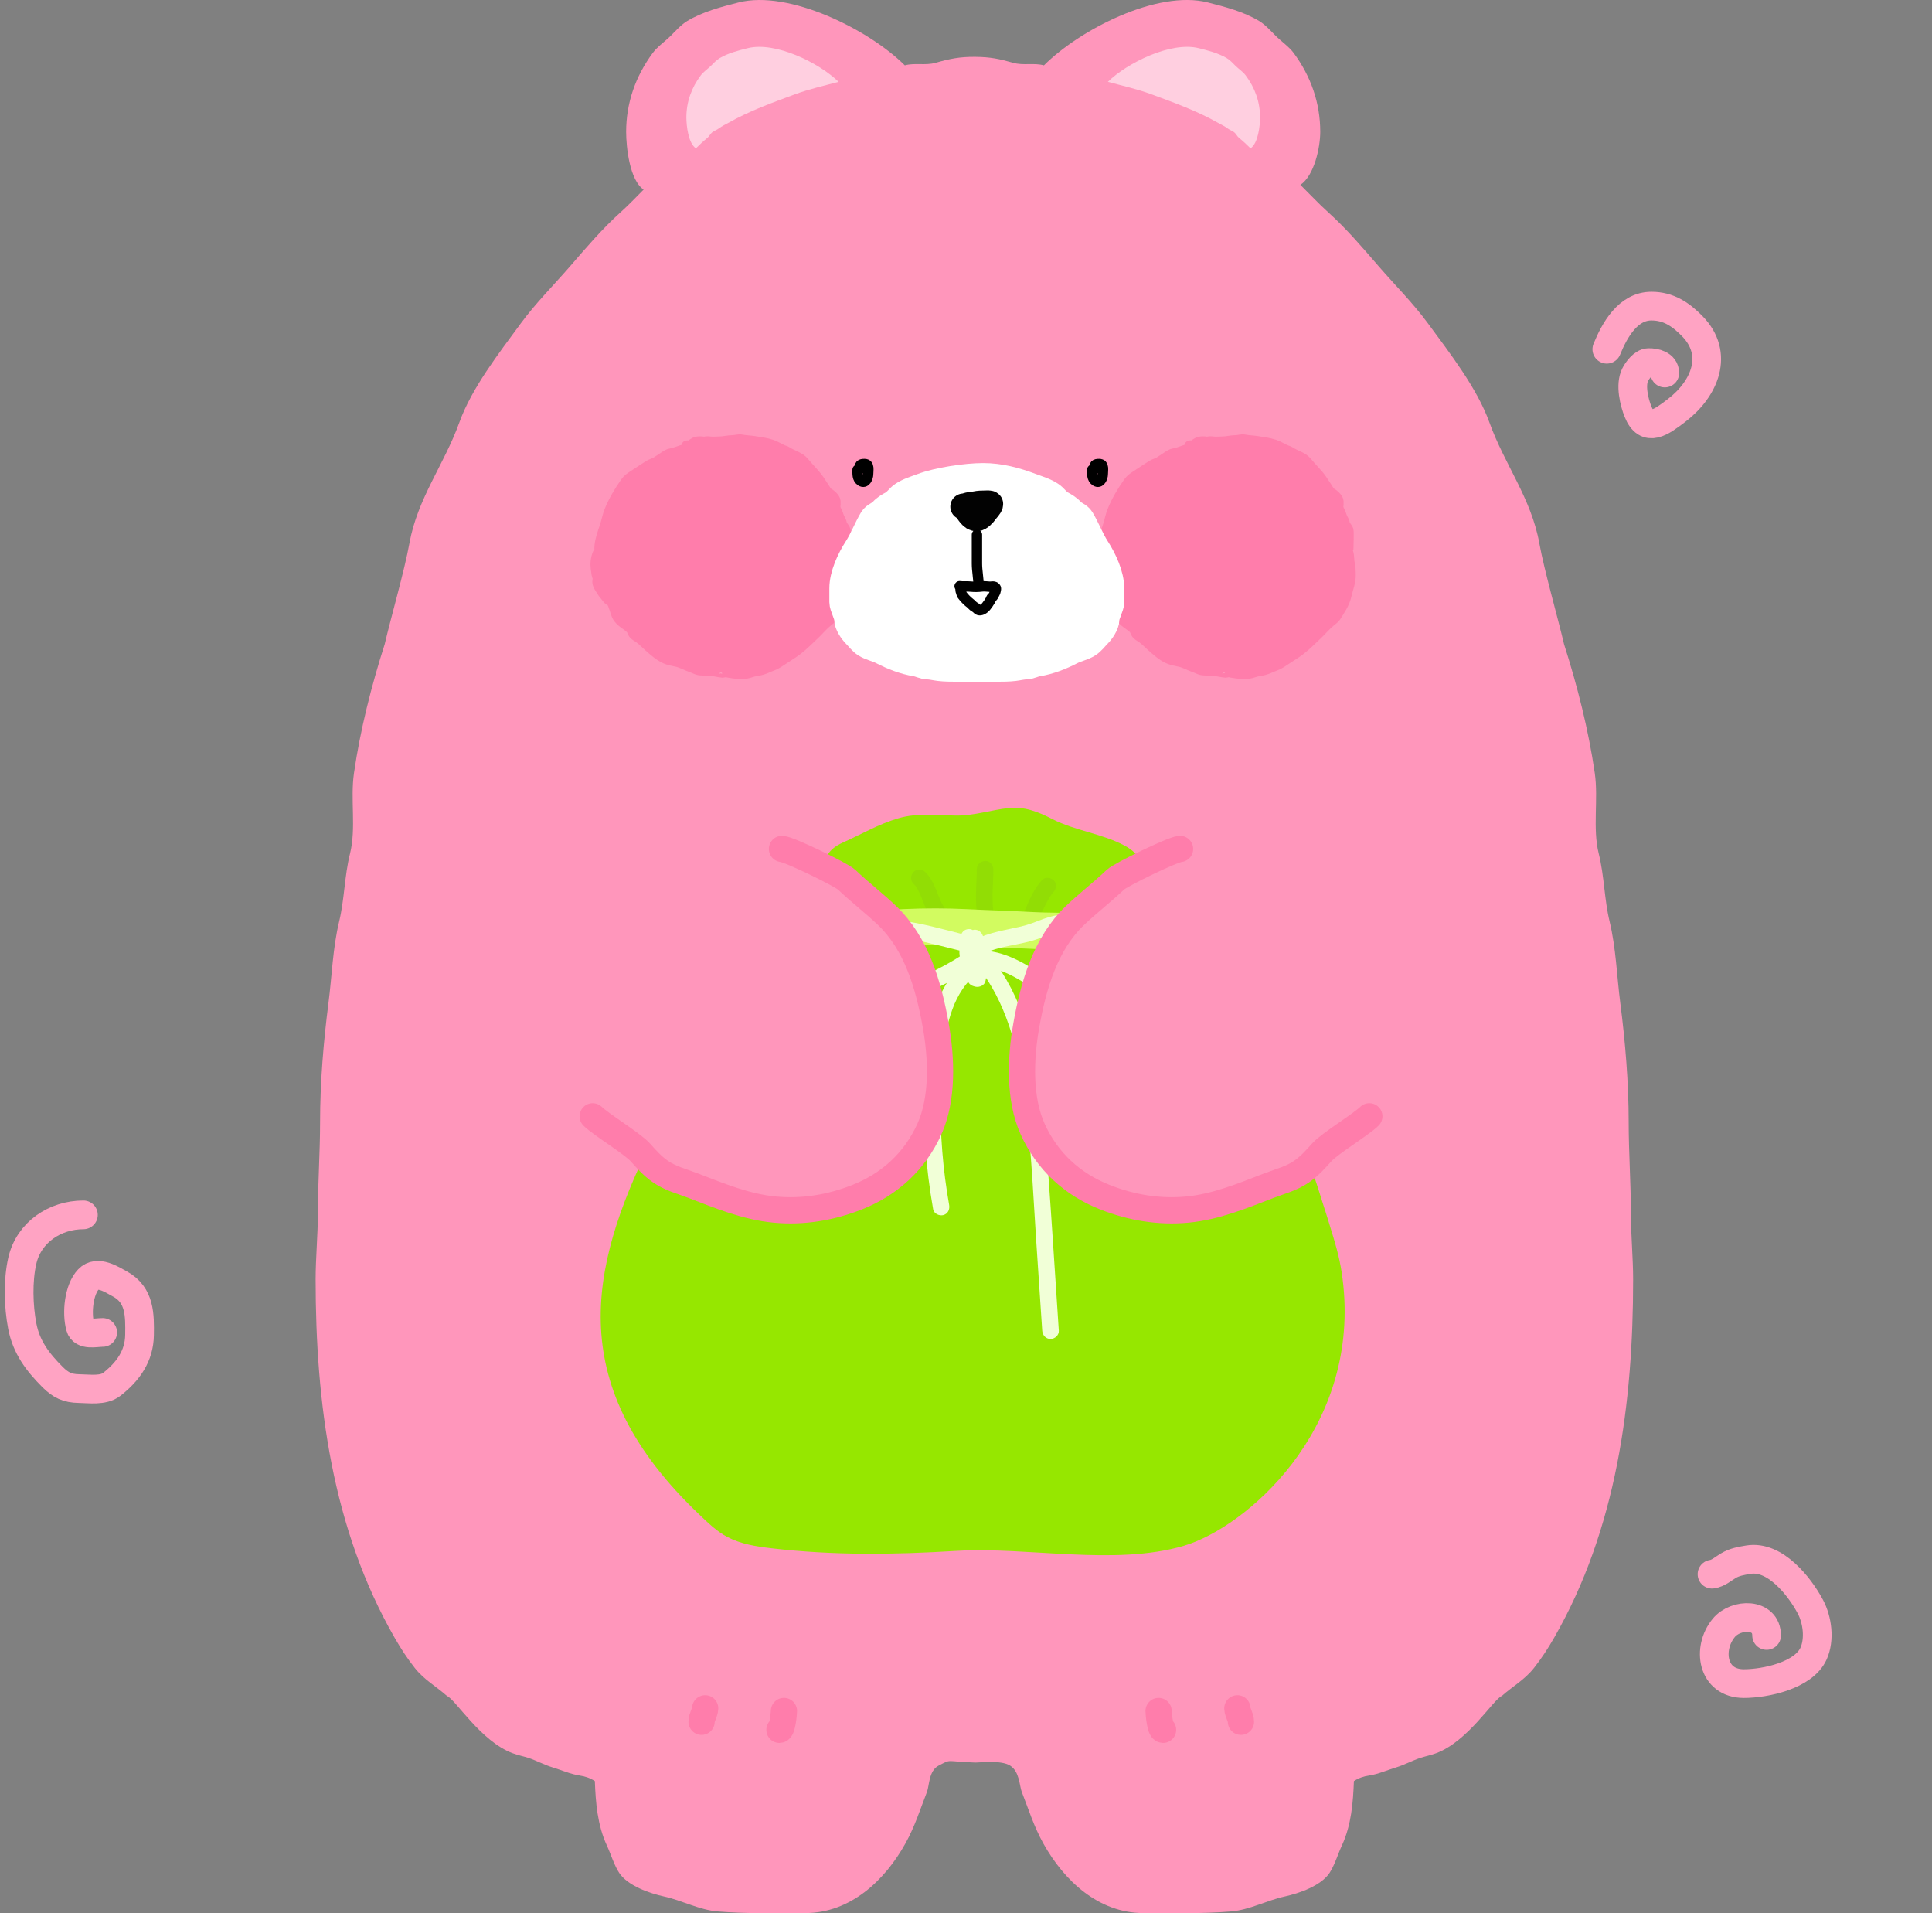 <svg width="202" height="200" viewBox="0 0 202 200" fill="none" xmlns="http://www.w3.org/2000/svg">
<rect x="0" y="0" width="202" height="200" fill="#808080" stroke="none"/>
<path d="M53.604 183.279C50.267 182.051 47.606 177.633 46.739 177.298C45.6 176.285 44.338 175.595 43.376 174.374C42.565 173.347 41.919 172.351 41.267 171.217C34.721 159.834 33 146.687 33 133.726C33 131.576 33.233 129.064 33.233 126.921C33.233 123.697 33.466 120.499 33.466 117.283C33.466 113.156 33.822 108.898 34.346 104.825C34.706 102.024 34.793 99.093 35.458 96.338C36.021 94.007 36.008 91.591 36.596 89.235C37.258 86.589 36.614 83.543 37.011 80.813C37.666 76.295 38.829 71.701 40.219 67.359C40.859 64.609 42.306 59.587 42.803 56.813C43.652 52.085 46.436 48.576 48.022 44.172C49.33 40.538 52.192 36.889 54.451 33.807C56.008 31.685 57.909 29.795 59.634 27.802C61.327 25.845 62.968 23.911 64.901 22.172C65.733 21.423 66.506 20.612 67.294 19.817C65.837 18.846 65.467 15.399 65.467 13.787C65.467 10.761 66.441 7.986 68.24 5.544C68.728 4.882 69.549 4.321 70.146 3.724C70.658 3.213 71.221 2.578 71.841 2.203C73.464 1.222 75.413 0.715 77.214 0.258C82.536 -1.094 90.921 3.15 94.602 6.831C95.643 6.543 96.767 6.866 97.822 6.564C99.246 6.157 100.311 5.927 101.963 5.942C103.549 5.956 104.505 6.157 105.929 6.564C106.985 6.866 108.108 6.543 109.15 6.831C112.831 3.15 120.968 -1.095 126.291 0.257C128.092 0.714 130.04 1.22 131.664 2.202C132.284 2.577 132.847 3.212 133.358 3.723C133.955 4.32 134.777 4.881 135.265 5.543C137.064 7.985 138.038 10.76 138.038 13.786C138.038 15.398 137.42 18.352 135.963 19.323C136.926 20.272 137.846 21.267 138.851 22.172C140.784 23.911 142.424 25.845 144.118 27.802C145.843 29.795 147.744 31.685 149.3 33.807C151.56 36.889 154.421 40.538 155.73 44.172C157.315 48.576 160.1 52.085 160.948 56.813C161.446 59.587 162.892 64.609 163.533 67.359C164.922 71.701 166.085 76.295 166.741 80.813C167.137 83.543 166.494 86.589 167.155 89.235C167.744 91.591 167.731 94.007 168.294 96.338C168.959 99.093 169.046 102.024 169.406 104.825C169.93 108.898 170.286 113.156 170.286 117.283C170.286 120.499 170.519 123.697 170.519 126.921C170.519 129.064 170.752 131.576 170.752 133.726C170.752 146.687 169.03 159.834 162.485 171.217C161.833 172.351 161.187 173.347 160.376 174.374C159.413 175.595 158.152 176.285 157.013 177.298C156.146 177.633 153.484 182.051 150.147 183.279C149.53 183.507 149.072 183.581 148.532 183.756C147.655 184.04 146.854 184.495 145.963 184.762C145.041 185.039 144.097 185.468 143.141 185.61C142.57 185.694 142.034 185.874 141.557 186.192C141.473 188.407 141.293 190.785 140.301 192.921C139.893 193.797 139.533 195.005 139.007 195.794C138.108 197.143 135.813 197.932 134.323 198.256C132.456 198.662 130.648 199.658 128.729 199.818C125.707 200.069 122.582 199.987 119.548 199.987C114.862 199.987 111.25 196.607 109.073 192.689C108.106 190.947 107.54 189.139 106.825 187.3C106.588 186.689 106.6 185.19 105.612 184.57C104.669 183.978 102.494 184.253 101.992 184.253C98.775 184.141 99.544 183.845 98.14 184.57C97.103 185.105 97.164 186.689 96.927 187.3C96.212 189.139 95.646 190.947 94.678 192.689C92.502 196.607 88.889 199.987 84.204 199.987C81.169 199.987 78.045 200.069 75.023 199.818C73.104 199.658 71.296 198.662 69.429 198.256C67.939 197.932 65.644 197.143 64.745 195.794C64.219 195.005 63.858 193.797 63.451 192.921C62.458 190.785 62.279 188.407 62.195 186.192C61.718 185.874 61.181 185.694 60.611 185.61C59.655 185.468 58.711 185.039 57.788 184.762C56.898 184.495 56.096 184.04 55.22 183.756C54.679 183.581 54.221 183.507 53.604 183.279Z" fill="#FF96BB"/>
<path d="M85.629 50.158C85.924 50.585 86.197 51.028 86.481 51.462C86.801 51.63 87.321 52.044 87.346 52.395C87.362 52.623 87.349 52.841 87.316 53.052C87.307 53.111 87.452 53.37 87.484 53.438C87.566 53.614 87.628 53.76 87.683 53.949C87.761 54.211 87.956 54.431 88.001 54.708C88.044 54.974 88.299 55.143 88.377 55.396C88.45 55.631 88.377 57.044 88.38 57.278C88.279 57.461 88.304 57.566 88.365 57.759C88.491 58.153 88.429 58.566 88.532 58.958C88.617 59.283 88.606 59.687 88.621 60.02C88.656 60.793 88.341 61.526 88.17 62.275C87.977 63.12 87.507 63.765 87.055 64.487C86.935 64.68 86.667 64.836 86.498 64.989C86.239 65.224 85.963 65.472 85.729 65.731C85.433 66.059 85.085 66.382 84.766 66.689C84.159 67.274 83.569 67.837 82.859 68.3L81.348 69.288C80.951 69.547 80.577 69.636 80.153 69.833C79.819 69.988 79.388 70.097 79.026 70.147C78.66 70.198 78.31 70.375 77.931 70.423C77.405 70.49 76.79 70.404 76.262 70.316C76.189 70.304 75.835 70.228 75.838 70.24C75.839 70.243 75.614 70.309 75.586 70.307C75.099 70.267 74.621 70.117 74.12 70.091C73.771 70.073 73.276 70.113 72.943 70.011C72.725 69.944 72.519 69.827 72.3 69.753C71.761 69.573 71.266 69.263 70.702 69.153C70.291 69.073 69.924 69.005 69.541 68.831C68.893 68.536 68.32 68.005 67.784 67.534C67.478 67.265 67.187 66.947 66.856 66.711C66.682 66.587 66.427 66.46 66.284 66.301C66.1 66.096 66.116 65.856 65.897 65.665C65.389 65.221 64.941 65.051 64.573 64.487C64.377 64.187 64.159 63.119 63.913 62.864C63.819 62.767 63.679 62.761 63.583 62.657C63.474 62.539 63.393 62.399 63.284 62.28C63.056 62.033 62.889 61.732 62.706 61.452C62.505 61.144 62.432 60.926 62.497 60.573C62.551 60.276 62.431 60.328 62.391 60.037C62.33 59.592 62.239 59.15 62.294 58.695C62.332 58.377 62.387 58.121 62.519 57.834C62.588 57.682 62.712 57.678 62.691 57.501C62.66 57.227 62.718 56.836 62.775 56.566C62.909 55.926 63.161 55.327 63.34 54.702C63.462 54.273 63.565 53.801 63.73 53.392C64.156 52.338 64.744 51.362 65.397 50.43C65.627 50.103 65.876 49.938 66.209 49.721C66.757 49.363 67.299 48.993 67.854 48.646C68.104 48.49 68.399 48.437 68.65 48.273L69.19 47.92C69.489 47.725 69.772 47.479 70.129 47.416C70.519 47.348 70.912 47.185 71.289 47.06C71.486 46.995 71.708 47.006 71.863 46.827C71.919 46.763 71.723 46.639 71.792 46.593C71.882 46.535 72.013 46.652 72.116 46.593C72.36 46.452 72.573 46.241 72.856 46.183C73.037 46.146 73.347 46.149 73.529 46.182C73.696 46.212 73.814 46.139 73.978 46.148C74.189 46.16 74.4 46.196 74.613 46.188C75.028 46.172 75.413 46.18 75.826 46.111C76.097 46.065 76.37 46.037 76.646 46.029C76.905 46.022 77.258 45.907 77.51 45.96C77.943 46.051 78.391 46.053 78.832 46.12C79.437 46.211 80.088 46.299 80.671 46.49C81.085 46.627 81.48 46.896 81.886 47.065C82.013 47.117 82.148 47.138 82.262 47.217C82.798 47.588 83.634 47.779 84.049 48.299C84.555 48.933 85.165 49.487 85.629 50.158Z" fill="#FF7DAB" stroke="#FF7DAB" stroke-width="1.083" stroke-linecap="round"/>
<path d="M138.217 50.158C138.512 50.585 138.785 51.028 139.069 51.462C139.389 51.63 139.909 52.044 139.934 52.395C139.95 52.623 139.937 52.841 139.904 53.052C139.895 53.111 140.04 53.37 140.071 53.438C140.153 53.614 140.215 53.76 140.271 53.949C140.349 54.211 140.544 54.431 140.589 54.708C140.632 54.974 140.887 55.143 140.965 55.396C141.038 55.631 140.965 57.044 140.968 57.278C140.867 57.461 140.892 57.566 140.953 57.759C141.079 58.153 141.017 58.566 141.12 58.958C141.205 59.283 141.194 59.687 141.209 60.02C141.243 60.793 140.929 61.526 140.758 62.275C140.564 63.12 140.094 63.765 139.643 64.487C139.523 64.68 139.254 64.836 139.086 64.989C138.827 65.224 138.55 65.472 138.316 65.731C138.021 66.059 137.673 66.382 137.354 66.689C136.747 67.274 136.157 67.837 135.447 68.3L133.936 69.288C133.538 69.547 133.165 69.636 132.741 69.833C132.406 69.988 131.976 70.097 131.614 70.147C131.248 70.198 130.897 70.375 130.519 70.423C129.993 70.49 129.378 70.404 128.849 70.316C128.777 70.304 128.423 70.228 128.426 70.24C128.427 70.243 128.201 70.309 128.173 70.307C127.686 70.267 127.209 70.117 126.708 70.091C126.359 70.073 125.864 70.113 125.531 70.011C125.313 69.944 125.106 69.827 124.888 69.753C124.349 69.573 123.854 69.263 123.29 69.153C122.879 69.073 122.511 69.005 122.129 68.831C121.481 68.536 120.908 68.005 120.372 67.534C120.066 67.265 119.775 66.947 119.444 66.711C119.27 66.587 119.015 66.46 118.872 66.301C118.688 66.096 118.704 65.856 118.485 65.665C117.977 65.221 117.529 65.051 117.16 64.487C116.965 64.187 116.747 63.119 116.501 62.864C116.407 62.767 116.267 62.761 116.171 62.657C116.062 62.539 115.981 62.399 115.872 62.28C115.644 62.033 115.477 61.732 115.294 61.452C115.093 61.144 115.02 60.926 115.085 60.573C115.139 60.276 115.018 60.328 114.979 60.037C114.918 59.592 114.826 59.15 114.882 58.695C114.92 58.377 114.975 58.121 115.107 57.834C115.176 57.682 115.3 57.678 115.279 57.501C115.248 57.227 115.306 56.836 115.363 56.566C115.497 55.926 115.749 55.327 115.928 54.702C116.05 54.273 116.153 53.801 116.318 53.392C116.744 52.338 117.332 51.362 117.985 50.43C118.215 50.103 118.464 49.938 118.797 49.721C119.345 49.363 119.887 48.993 120.442 48.646C120.692 48.49 120.987 48.437 121.238 48.273L121.778 47.92C122.076 47.725 122.36 47.479 122.716 47.416C123.107 47.348 123.499 47.185 123.877 47.06C124.074 46.995 124.296 47.006 124.451 46.827C124.506 46.763 124.311 46.639 124.38 46.593C124.47 46.535 124.601 46.652 124.704 46.593C124.948 46.452 125.161 46.241 125.444 46.183C125.625 46.146 125.935 46.149 126.117 46.182C126.284 46.212 126.402 46.139 126.566 46.148C126.777 46.16 126.988 46.196 127.201 46.188C127.615 46.172 128.001 46.18 128.413 46.111C128.685 46.065 128.958 46.037 129.234 46.029C129.493 46.022 129.846 45.907 130.098 45.96C130.531 46.051 130.978 46.053 131.42 46.12C132.025 46.211 132.675 46.299 133.258 46.49C133.673 46.627 134.068 46.896 134.474 47.065C134.601 47.117 134.736 47.138 134.85 47.217C135.386 47.588 136.222 47.779 136.637 48.299C137.143 48.933 137.753 49.487 138.217 50.158Z" fill="#FF7DAB" stroke="#FF7DAB" stroke-width="1.083" stroke-linecap="round"/>
<path d="M114.817 66.346C115.169 65.995 115.671 65.264 115.671 64.749C115.671 64.255 116.174 63.423 116.174 62.946V61.499C116.174 60.121 115.413 58.471 114.676 57.333C114.049 56.364 113.645 55.248 113.048 54.253C112.815 53.864 112.298 53.752 112.013 53.418C111.744 53.103 111.343 52.867 110.978 52.675C110.555 52.451 110.308 52.007 109.892 51.73C109.256 51.305 108.562 51.114 107.852 50.846C106.209 50.224 104.558 49.78 102.787 49.78C101.016 49.78 98.049 50.224 96.406 50.846C95.696 51.114 95.003 51.305 94.366 51.73C93.951 52.007 93.704 52.451 93.281 52.675C92.915 52.867 92.515 53.103 92.245 53.418C91.961 53.752 91.443 53.864 91.21 54.253C90.613 55.248 90.209 56.364 89.582 57.333C88.845 58.471 88.085 60.121 88.085 61.499V62.946C88.085 63.423 88.588 64.255 88.588 64.749C88.588 65.264 89.09 65.995 89.441 66.346C89.781 66.686 90.072 67.103 90.485 67.363C91.015 67.697 91.668 67.81 92.223 68.098C93.326 68.67 94.531 69.141 95.759 69.342C96.19 69.412 96.538 69.636 96.984 69.65C97.388 69.663 97.787 69.771 98.187 69.818C98.818 69.893 99.433 69.896 100.07 69.896C100.368 69.896 104.067 69.978 104.188 69.896C104.826 69.896 105.441 69.893 106.071 69.818C106.471 69.771 106.871 69.663 107.274 69.65C107.72 69.636 108.069 69.412 108.5 69.342C109.727 69.141 110.932 68.67 112.035 68.098C112.591 67.81 113.244 67.697 113.773 67.363C114.187 67.103 114.478 66.686 114.817 66.346Z" fill="white" stroke="white" stroke-width="2.744" stroke-linecap="round"/>
<path d="M100.733 52.961C100.924 52.951 101.101 52.88 101.283 52.833C101.525 52.77 101.775 52.778 102.016 52.725C102.33 52.657 102.686 52.647 103.008 52.647C103.1 52.647 103.556 52.599 103.52 52.711C103.423 53.014 103.185 53.197 103.014 53.444C102.838 53.698 102.419 54.165 102.121 54.165C101.622 54.165 101.296 53.543 101.048 53.17" stroke="#020202" stroke-width="2.744" stroke-linecap="round"/>
<path d="M89.665 49.108C89.665 49.54 89.617 50.031 90.016 50.287C90.498 50.597 90.769 49.931 90.769 49.562C90.769 49.17 90.93 48.506 90.395 48.506C89.952 48.506 89.866 48.6 89.866 49.058" stroke="black" stroke-width="1.083" stroke-linecap="round"/>
<path d="M114.2 49.108C114.2 49.54 114.152 50.031 114.551 50.287C115.033 50.597 115.304 49.931 115.304 49.562C115.304 49.17 115.465 48.506 114.93 48.506C114.487 48.506 114.401 48.6 114.401 49.058" stroke="black" stroke-width="1.083" stroke-linecap="round"/>
<path d="M102.144 55.895C102.144 56.9 102.144 57.905 102.144 58.91C102.144 59.679 102.312 60.429 102.312 61.205" stroke="black" stroke-width="1.083" stroke-linecap="round"/>
<path d="M83.101 9.862C84.595 9.309 86.126 8.972 87.677 8.553C85.667 6.582 81.087 4.31 78.18 5.034C77.196 5.279 76.132 5.55 75.245 6.075C74.907 6.276 74.599 6.616 74.32 6.89C73.994 7.209 73.545 7.51 73.278 7.864C72.296 9.171 71.764 10.657 71.764 12.277C71.764 13.14 71.966 14.985 72.762 15.505C73.144 15.127 73.532 14.756 73.954 14.419C74.164 14.253 74.254 13.997 74.464 13.83C74.671 13.664 74.938 13.591 75.151 13.428C75.486 13.173 75.834 13.023 76.196 12.818C78.379 11.582 80.754 10.731 83.101 9.862Z" fill="#FFCFE0"/>
<path d="M120.408 9.862C118.914 9.309 117.383 8.972 115.832 8.553C117.842 6.582 122.422 4.31 125.329 5.034C126.312 5.279 127.377 5.55 128.263 6.075C128.602 6.276 128.91 6.616 129.189 6.89C129.515 7.209 129.964 7.51 130.23 7.864C131.213 9.171 131.745 10.657 131.745 12.277C131.745 13.14 131.543 14.985 130.747 15.505C130.365 15.127 129.976 14.756 129.554 14.419C129.345 14.253 129.255 13.997 129.045 13.83C128.838 13.664 128.571 13.591 128.357 13.428C128.023 13.173 127.674 13.023 127.313 12.818C125.129 11.582 122.755 10.731 120.408 9.862Z" fill="#FFCFE0"/>
<path d="M73.728 178.585C73.701 179.075 73.353 179.506 73.353 179.989" stroke="#FF7DAB" stroke-width="2.744" stroke-linecap="round"/>
<path d="M81.964 178.865C81.964 179.137 81.803 180.831 81.496 180.831" stroke="#FF7DAB" stroke-width="2.744" stroke-linecap="round"/>
<path d="M129.372 178.585C129.399 179.075 129.746 179.506 129.746 179.989" stroke="#FF7DAB" stroke-width="2.744" stroke-linecap="round"/>
<path d="M121.136 178.865C121.136 179.137 121.297 180.831 121.604 180.831" stroke="#FF7DAB" stroke-width="2.744" stroke-linecap="round"/>
<path d="M100.333 61.281L100.406 60.744C100.145 60.709 99.896 60.866 99.816 61.117C99.737 61.369 99.85 61.641 100.084 61.762L100.333 61.281ZM101.526 61.322L101.469 61.86L101.526 61.322ZM102.657 61.306L102.726 61.843L102.657 61.306ZM103.493 61.332L103.516 60.791L103.493 61.332ZM104.029 61.373L104.362 60.946L104.029 61.373ZM103.91 62.19L103.418 61.963L103.91 62.19ZM103.723 62.445L103.381 62.026L103.723 62.445ZM103.53 62.783L104.001 63.05L103.53 62.783ZM103.114 63.386L103.544 63.715L103.114 63.386ZM102.214 63.704L102.573 63.299L102.214 63.704ZM101.885 63.446L101.637 63.927L101.885 63.446ZM101.407 63.032L101.721 62.591L101.407 63.032ZM100.946 62.615L101.337 62.24L100.946 62.615ZM100.6 62.202L100.162 62.522L100.6 62.202ZM100.46 61.822L99.978 62.069L100.46 61.822ZM100.259 61.817C100.502 61.85 100.737 61.849 100.934 61.847C101.143 61.846 101.308 61.843 101.469 61.86L101.582 60.783C101.347 60.758 101.114 60.763 100.924 60.764C100.723 60.766 100.561 60.766 100.406 60.744L100.259 61.817ZM101.469 61.86C101.884 61.904 102.317 61.895 102.726 61.843L102.588 60.769C102.257 60.811 101.908 60.817 101.582 60.783L101.469 61.86ZM102.726 61.843C102.813 61.832 102.912 61.833 103.039 61.841C103.14 61.848 103.33 61.867 103.469 61.873L103.516 60.791C103.379 60.785 103.289 60.773 103.112 60.761C102.959 60.75 102.779 60.744 102.588 60.769L102.726 61.843ZM103.469 61.873C103.549 61.876 103.627 61.869 103.671 61.865C103.728 61.859 103.757 61.856 103.788 61.855C103.817 61.854 103.82 61.856 103.808 61.854C103.793 61.851 103.747 61.84 103.696 61.8L104.362 60.946C104.128 60.764 103.857 60.768 103.743 60.773C103.676 60.776 103.607 60.783 103.571 60.786C103.522 60.791 103.513 60.791 103.516 60.791L103.469 61.873ZM103.696 61.8C103.703 61.806 103.678 61.788 103.65 61.745C103.635 61.722 103.621 61.694 103.61 61.663C103.599 61.631 103.594 61.602 103.591 61.577C103.587 61.534 103.593 61.508 103.59 61.528C103.589 61.537 103.587 61.547 103.583 61.568C103.58 61.587 103.576 61.611 103.571 61.639L104.641 61.806C104.644 61.791 104.646 61.776 104.65 61.757C104.653 61.741 104.657 61.717 104.66 61.694C104.667 61.65 104.679 61.568 104.669 61.472C104.645 61.22 104.5 61.054 104.362 60.946L103.696 61.8ZM103.571 61.639C103.569 61.656 103.563 61.677 103.54 61.724C103.526 61.752 103.512 61.778 103.49 61.82C103.469 61.859 103.444 61.908 103.418 61.963L104.401 62.417C104.414 62.391 104.428 62.363 104.447 62.327C104.464 62.295 104.489 62.248 104.512 62.202C104.561 62.101 104.616 61.971 104.641 61.806L103.571 61.639ZM103.418 61.963C103.412 61.976 103.402 61.995 103.389 62.013C103.383 62.021 103.378 62.027 103.375 62.03C103.372 62.034 103.373 62.031 103.381 62.026L104.066 62.864C104.224 62.735 104.339 62.552 104.401 62.417L103.418 61.963ZM103.381 62.026C103.231 62.147 103.157 62.296 103.12 62.378C103.103 62.415 103.082 62.465 103.075 62.481C103.07 62.493 103.066 62.501 103.064 62.508C103.061 62.514 103.059 62.516 103.059 62.516L104.001 63.05C104.032 62.995 104.055 62.944 104.071 62.908C104.078 62.892 104.086 62.871 104.091 62.86C104.097 62.846 104.101 62.837 104.105 62.828C104.122 62.79 104.113 62.826 104.066 62.864L103.381 62.026ZM103.059 62.516C102.956 62.699 102.837 62.856 102.683 63.058L103.544 63.715C103.694 63.518 103.856 63.306 104.001 63.05L103.059 62.516ZM102.683 63.058C102.662 63.086 102.627 63.123 102.583 63.16C102.54 63.197 102.498 63.224 102.465 63.24C102.429 63.257 102.426 63.25 102.45 63.251C102.464 63.251 102.486 63.253 102.511 63.263C102.537 63.272 102.558 63.286 102.573 63.299L101.854 64.109C102.23 64.442 102.677 64.338 102.928 64.219C103.186 64.097 103.407 63.895 103.544 63.715L102.683 63.058ZM102.573 63.299C102.514 63.246 102.341 63.071 102.134 62.965L101.637 63.927C101.686 63.953 101.71 63.981 101.854 64.109L102.573 63.299ZM102.134 62.965C102.125 62.96 102.101 62.944 102.027 62.869C101.972 62.813 101.856 62.687 101.721 62.591L101.093 63.474C101.13 63.499 101.16 63.532 101.255 63.629C101.331 63.706 101.46 63.836 101.637 63.927L102.134 62.965ZM101.721 62.591C101.608 62.51 101.467 62.376 101.337 62.24L100.555 62.989C100.693 63.134 100.892 63.331 101.093 63.474L101.721 62.591ZM101.337 62.24C101.235 62.134 101.123 62.001 101.037 61.883L100.162 62.522C100.279 62.681 100.422 62.85 100.555 62.989L101.337 62.24ZM101.037 61.883C101.06 61.915 101.061 61.94 101.047 61.882C101.042 61.865 101.029 61.811 101.016 61.766C101.001 61.714 100.979 61.647 100.942 61.575L99.978 62.069C99.974 62.061 99.972 62.048 99.996 62.147C100.015 62.22 100.054 62.373 100.162 62.522L101.037 61.883ZM100.942 61.575C100.96 61.611 100.969 61.639 100.973 61.652C100.977 61.666 100.979 61.676 100.979 61.678C100.98 61.681 100.979 61.675 100.977 61.656C100.975 61.636 100.973 61.615 100.97 61.584C100.968 61.556 100.965 61.522 100.961 61.486C100.955 61.421 100.943 61.322 100.914 61.224C100.899 61.175 100.874 61.106 100.831 61.035C100.788 60.965 100.711 60.867 100.581 60.8L100.084 61.762C99.983 61.71 99.93 61.637 99.907 61.6C99.884 61.562 99.876 61.535 99.875 61.532C99.874 61.529 99.879 61.545 99.884 61.598C99.886 61.621 99.889 61.645 99.891 61.674C99.893 61.7 99.896 61.733 99.899 61.765C99.902 61.795 99.907 61.835 99.914 61.876C99.918 61.897 99.924 61.924 99.933 61.953C99.941 61.981 99.954 62.023 99.978 62.069L100.942 61.575Z" fill="black"/>
<g clip-path="url(#clip0_1475_24619)">
<path d="M138.514 126.45C137.517 123.279 136.76 120.849 135.56 117.827C134.374 114.842 132.052 111.701 129.889 109.354C127.687 106.964 125.119 104.886 122.524 102.951C121.657 102.306 120.411 101.618 119.531 100.993C118.939 100.574 118.687 100.245 118.046 99.883C117.83 99.76 116.328 97.988 116.345 97.706C116.414 96.589 117.308 94.577 118.099 93.899C118.747 93.344 119.185 92.393 119.401 91.579C119.783 90.133 118.793 89.052 117.604 88.411C115.225 87.131 112.414 86.855 110.003 85.612C108.554 84.864 107.092 84.289 105.438 84.472C103.604 84.674 101.85 85.273 99.986 85.256C97.969 85.24 95.916 84.957 93.946 85.535C91.873 86.144 90.079 87.204 88.106 88.088C86.654 88.74 85.966 89.757 86.335 91.2C86.767 92.892 88.823 94.867 89.604 96.539H89.574C89.342 97.499 90.186 98.168 89.222 98.37L88.92 98.503C85.442 99.364 80.604 102.506 78.329 105.065C74.133 109.783 70.874 113.629 68.04 119.416C61.492 132.786 59.017 144.923 73.133 158.346C74.043 159.211 74.953 160.098 76.063 160.68C77.465 161.415 79.063 161.667 80.634 161.85C87.119 162.611 93.508 162.522 100.003 162.126C107.431 161.677 116.544 163.718 123.763 161.598C130.245 159.693 141.999 149.594 140.451 134.372C140.261 132.504 139.956 131.157 139.414 129.356C139.125 128.395 138.829 127.424 138.52 126.447L138.514 126.45Z" fill="#96E700"/>
<path d="M108.523 96.426C108.57 96.29 108.62 96.157 108.669 96.024C108.719 95.891 108.772 95.758 108.829 95.625C108.849 95.578 108.869 95.532 108.889 95.482C108.945 95.346 108.802 95.685 108.865 95.538C108.905 95.445 108.945 95.356 108.985 95.263C109.158 94.877 109.344 94.498 109.553 94.129C109.659 93.939 109.776 93.753 109.899 93.57C109.925 93.534 109.949 93.497 109.975 93.461C110.015 93.404 110.158 93.245 109.972 93.461C110.035 93.388 110.095 93.311 110.161 93.238C110.467 92.902 110.517 92.337 110.161 92.011C109.829 91.706 109.261 91.652 108.935 92.011C108.311 92.703 107.869 93.544 107.49 94.388C107.261 94.903 107.038 95.429 106.856 95.964C106.709 96.393 107.025 96.931 107.46 97.031C107.942 97.141 108.37 96.885 108.527 96.426H108.523Z" fill="#92DD05"/>
<path d="M95.505 92.386C95.561 92.439 95.615 92.496 95.668 92.552C95.698 92.586 95.724 92.619 95.751 92.649C95.827 92.735 95.724 92.626 95.708 92.596C95.784 92.735 95.89 92.865 95.97 93.005C96.05 93.144 96.113 93.281 96.179 93.423C96.196 93.463 96.216 93.503 96.233 93.543C96.279 93.65 96.219 93.516 96.206 93.48C96.236 93.563 96.272 93.643 96.306 93.726C96.568 94.391 96.807 95.072 97.186 95.681C97.429 96.066 97.97 96.252 98.372 95.993C98.774 95.734 98.94 95.219 98.684 94.806C98.595 94.663 98.512 94.517 98.439 94.364C98.402 94.291 98.369 94.221 98.335 94.148C98.316 94.108 98.299 94.068 98.282 94.025C98.229 93.899 98.282 93.989 98.296 94.062C98.259 93.902 98.166 93.743 98.106 93.59C98.046 93.437 97.983 93.274 97.92 93.118C97.628 92.403 97.299 91.705 96.734 91.16C96.409 90.844 95.827 90.811 95.508 91.16C95.189 91.509 95.159 92.05 95.508 92.386H95.505Z" fill="#92DD05"/>
<path d="M102.126 90.867C102.126 92.32 101.94 93.796 102.126 95.245C102.156 95.485 102.202 95.681 102.378 95.86C102.528 96.01 102.777 96.123 102.993 96.113C103.411 96.093 103.923 95.727 103.86 95.245C103.674 93.799 103.86 92.32 103.86 90.867C103.86 90.412 103.461 89.98 102.993 90C102.524 90.02 102.126 90.382 102.126 90.867Z" fill="#92DD05"/>
<path d="M87.559 97.92C90.392 97.082 93.213 97.012 96.439 96.882C99.023 96.779 101.917 97.052 104.505 97.115C105.788 97.145 107.067 97.218 108.346 97.291C110.993 97.441 113.724 97.095 118.239 98.249" fill="#F1FFD7"/>
<path d="M88.07 99.781C88.575 99.634 89.087 99.505 89.605 99.398C89.838 99.352 90.07 99.305 90.306 99.265C90.399 99.249 90.492 99.232 90.588 99.219C90.698 99.202 91.339 99.086 90.781 99.186C91.778 99.006 92.821 98.979 93.828 98.926C96.02 98.81 98.2 98.767 100.392 98.866C102.615 98.966 104.844 99.036 107.067 99.152C108.638 99.235 110.206 99.252 111.777 99.295C112.704 99.319 113.628 99.378 114.548 99.485L114.674 99.501C114.887 99.528 114.844 99.521 114.548 99.481C114.691 99.471 114.87 99.528 115.013 99.551C115.292 99.594 115.568 99.641 115.844 99.694C116.475 99.814 117.103 99.953 117.724 100.113C118.701 100.359 119.864 99.797 120.096 98.763C120.329 97.73 119.794 96.653 118.747 96.39C116.714 95.878 114.628 95.562 112.532 95.462C111.03 95.393 109.522 95.429 108.02 95.346C105.734 95.22 103.449 95.157 101.163 95.043C98.934 94.934 96.728 94.934 94.499 95.034C91.994 95.147 89.459 95.356 87.04 96.061C86.073 96.343 85.369 97.434 85.691 98.434C86.014 99.435 87.027 100.086 88.064 99.784L88.07 99.781Z" fill="#D2FB60"/>
<path d="M100.799 97.693C98.6 97.144 96.388 96.509 94.135 96.224C92.806 96.054 91.517 96.2 90.208 96.45C89.534 96.579 88.833 96.769 88.281 97.188C87.73 97.606 87.265 98.208 86.863 98.796C86.178 99.797 85.893 100.901 85.803 102.097C85.743 102.882 85.783 103.62 86.152 104.338C86.494 104.999 87.162 105.415 87.829 105.688C89.238 106.266 90.71 105.963 92.085 105.452C93.686 104.857 95.334 104.371 96.912 103.716C98.49 103.061 100.105 102.23 101.583 101.263C102.514 100.655 101.647 99.152 100.706 99.764C99.544 100.522 98.328 101.197 97.062 101.772C95.796 102.347 94.52 102.719 93.231 103.168C92.075 103.57 90.886 104.232 89.64 104.278C89.065 104.298 88.487 104.165 88.002 103.843C87.557 103.543 87.481 103.051 87.507 102.546C87.557 101.569 87.703 100.711 88.205 99.91C88.491 99.455 88.839 98.946 89.265 98.61C89.66 98.298 90.218 98.208 90.703 98.118C91.005 98.062 91.311 98.009 91.617 97.962C91.713 97.949 91.833 97.935 91.657 97.955C91.716 97.949 91.773 97.942 91.833 97.935C91.976 97.919 92.118 97.906 92.261 97.895C92.809 97.859 93.361 97.876 93.909 97.935C93.946 97.939 94.205 97.972 94.092 97.955C93.986 97.942 94.235 97.975 94.288 97.985C94.487 98.015 94.69 98.052 94.889 98.088C95.348 98.175 95.806 98.271 96.261 98.378C97.627 98.687 98.986 99.032 100.341 99.371C101.424 99.641 101.886 97.969 100.803 97.699L100.799 97.693Z" fill="#F1FFD7"/>
<path d="M100.422 97.996C100.383 98.326 100.386 98.648 100.376 98.977C100.376 99.014 100.369 99.057 100.376 99.093C100.349 98.881 100.419 98.808 100.389 98.96C100.369 99.053 100.349 99.147 100.333 99.24C100.283 99.522 100.319 99.798 100.359 100.081C100.403 100.39 100.482 100.656 100.595 100.948C100.615 101.002 100.635 101.055 100.658 101.105C100.725 101.251 100.642 100.975 100.648 100.942C100.632 101.041 100.635 101.154 100.635 101.254C100.632 101.513 100.751 101.856 100.954 102.045C101.03 102.115 100.858 101.769 100.904 101.912C100.924 101.976 100.947 102.035 100.971 102.099C101.017 102.228 101.067 102.358 101.133 102.478C101.206 102.607 101.286 102.773 101.396 102.873C101.565 103.029 101.761 103.092 101.974 103.142C102.396 103.242 102.957 103.013 103.04 102.537C103.077 102.315 103.13 102.102 103.177 101.882C103.213 101.706 103.22 101.527 103.206 101.347C103.19 101.135 103.16 101.55 103.18 101.46C103.196 101.387 103.206 101.311 103.223 101.234C103.273 100.965 103.266 100.712 103.256 100.44C103.25 100.277 103.256 100.084 103.206 99.928C103.17 99.815 103.12 99.705 103.074 99.592V100.054C103.137 99.818 103.223 99.585 103.19 99.336C103.16 99.107 103.024 98.881 102.921 98.671L103.04 99.11C103.04 98.851 103.047 98.608 102.947 98.362C102.878 98.186 102.821 98.01 102.765 97.83C102.632 97.398 102.153 97.076 101.698 97.225C101.243 97.375 100.947 97.827 101.094 98.292C101.13 98.409 101.163 98.528 101.203 98.641C101.226 98.704 101.253 98.764 101.276 98.824C101.293 98.864 101.306 98.914 101.329 98.951C101.386 99.047 101.316 98.648 101.306 98.764C101.286 99.03 101.316 99.306 101.426 99.546C101.479 99.662 101.535 99.775 101.592 99.888L101.505 99.22C101.472 99.343 101.432 99.462 101.406 99.585C101.343 99.861 101.402 100.094 101.515 100.337C101.612 100.539 101.509 100.018 101.515 100.257C101.515 100.333 101.522 100.413 101.525 100.49C101.532 100.613 101.522 100.746 101.539 100.865C101.559 101.005 101.592 100.576 101.565 100.692C101.559 100.726 101.552 100.756 101.549 100.789C101.535 100.865 101.519 100.942 101.505 101.015C101.476 101.194 101.456 101.4 101.479 101.587C101.496 101.726 101.539 101.301 101.505 101.414C101.496 101.444 101.489 101.477 101.482 101.51C101.466 101.587 101.442 101.66 101.429 101.736C101.406 101.846 101.389 101.959 101.369 102.069L102.436 101.464L102.24 101.417L102.758 101.816C102.711 101.736 102.672 101.63 102.608 101.56C102.575 101.523 102.718 101.849 102.662 101.683C102.642 101.62 102.615 101.557 102.595 101.494C102.509 101.254 102.393 101.075 102.25 100.869L102.369 101.307C102.379 101.108 102.412 100.879 102.353 100.682C102.313 100.559 102.256 100.44 102.21 100.317C102.163 100.194 102.11 100.064 102.084 99.934C102.064 99.841 102.057 99.745 102.04 99.652C102.017 99.492 102.067 99.938 102.064 99.818C102.064 99.781 102.057 99.745 102.057 99.712C102.05 99.639 102.06 99.542 102.04 99.472C102.08 99.602 101.987 99.785 102.024 99.622C102.034 99.572 102.044 99.519 102.054 99.469C102.097 99.26 102.117 99.053 102.12 98.841C102.127 98.552 102.13 98.272 102.163 97.987C102.216 97.534 101.728 97.099 101.296 97.119C100.781 97.142 100.486 97.501 100.429 97.987L100.422 97.996Z" fill="#F1FFD7"/>
<path d="M102.764 99.739C103.926 99.147 105.222 98.938 106.488 98.679C107.159 98.542 107.83 98.389 108.478 98.163C109.079 97.954 109.64 97.675 110.258 97.505C110.876 97.336 111.441 97.233 112.046 97.169C112.607 97.106 113.238 97.003 113.8 97.083C114.361 97.163 114.88 97.439 115.328 97.758C115.414 97.818 115.494 97.881 115.574 97.951C115.611 97.981 115.826 98.163 115.68 98.031C115.737 98.08 115.777 98.197 115.71 98.047C115.753 98.144 115.777 98.247 115.807 98.346C116.175 99.576 116.405 100.876 116.431 102.166C116.441 102.701 116.385 103.253 116.082 103.708C115.807 104.124 115.365 104.267 114.88 104.29C112.916 104.38 111.109 103.226 109.464 102.189C107.451 100.919 105.368 99.513 102.92 99.387C101.803 99.33 101.807 101.066 102.92 101.122C105.062 101.235 107.039 102.718 108.843 103.845C110.83 105.088 113.109 106.361 115.544 105.952C117.066 105.696 117.956 104.393 118.129 102.934C118.218 102.192 118.129 101.454 118.039 100.716C117.949 99.978 117.856 99.167 117.644 98.419C117.507 97.937 117.388 97.415 117.072 97.017C116.694 96.535 116.119 96.156 115.574 95.883C114.923 95.557 114.205 95.325 113.471 95.331C112.737 95.338 112.036 95.428 111.328 95.527C110.571 95.637 109.81 95.793 109.092 96.062C108.312 96.358 107.567 96.664 106.747 96.854C105.092 97.239 103.431 97.462 101.896 98.243C101.478 98.456 101.358 99.044 101.584 99.43C101.833 99.856 102.352 99.955 102.77 99.743L102.764 99.739Z" fill="#F1FFD7"/>
<path d="M99.237 125.955C98.586 122.278 98.287 118.545 98.337 114.812C98.377 111.697 98.507 108.432 99.59 105.477C100.125 104.015 100.972 102.701 102.168 101.698C102.526 101.395 102.48 100.78 102.168 100.471C101.812 100.115 101.301 100.168 100.942 100.471C98.537 102.489 97.487 105.61 97.041 108.625C96.5 112.302 96.487 116.095 96.746 119.798C96.902 122.015 97.178 124.226 97.566 126.417C97.65 126.879 98.211 127.138 98.633 127.022C99.118 126.889 99.321 126.417 99.237 125.955Z" fill="#F1FFD7"/>
<path d="M102.285 101.107C105.132 104.71 106.342 109.298 107.006 113.762C107.783 118.998 107.983 124.333 108.335 129.612C108.548 132.777 108.757 135.942 108.969 139.106C108.999 139.575 109.345 139.974 109.837 139.974C110.282 139.974 110.737 139.575 110.704 139.106C110.318 133.359 109.963 127.611 109.541 121.867C109.175 116.897 108.817 111.804 107.262 107.037C106.418 104.448 105.202 102.024 103.511 99.883C103.219 99.514 102.588 99.578 102.285 99.883C101.923 100.246 101.993 100.741 102.285 101.11V101.107Z" fill="#F1FFD7"/>
</g>
<path d="M116.619 91.961C117.151 91.452 117.808 90.67 118.594 90.624L136.1 82.83L145.618 114.453L140.811 118.209C139.98 119.04 139.021 119.55 138.219 120.441C137.555 121.178 136.926 121.896 136.1 122.468C135.016 123.218 133.88 123.479 132.665 123.949C129.903 125.015 127.091 126.175 124.138 126.448C121.183 126.722 118.323 126.253 115.55 125.162C112.114 123.811 109.486 121.389 107.969 118.035C106.517 114.824 106.701 110.58 107.301 107.204C108.04 103.042 109.291 98.661 112.402 95.695C113.761 94.399 115.269 93.252 116.619 91.961Z" fill="#FF96BB"/>
<path d="M123.38 88.746C122.593 88.792 117.151 91.452 116.619 91.96C115.269 93.252 113.761 94.398 112.402 95.694C109.291 98.66 108.04 103.042 107.301 107.203C106.701 110.579 106.517 114.823 107.969 118.034C109.486 121.388 112.114 123.811 115.55 125.162C118.323 126.252 121.183 126.721 124.138 126.448C127.091 126.174 129.903 125.015 132.665 123.948C133.88 123.479 135.016 123.217 136.1 122.467C136.926 121.895 137.555 121.178 138.219 120.441C139.021 119.549 142.339 117.527 143.17 116.697" stroke="#FF7DAB" stroke-width="2.744" stroke-linecap="round"/>
<path d="M88.52 91.961C87.989 91.452 87.332 90.67 86.546 90.624L69.04 82.83L59.522 114.453L64.329 118.209C65.16 119.04 66.118 119.55 66.921 120.441C67.584 121.178 68.214 121.896 69.04 122.468C70.123 123.218 71.26 123.479 72.475 123.949C75.236 125.015 78.049 126.175 81.002 126.448C83.957 126.722 86.817 126.253 89.59 125.162C93.025 123.811 95.653 121.389 97.171 118.035C98.623 114.824 98.439 110.58 97.839 107.204C97.1 103.042 95.848 98.661 92.737 95.695C91.378 94.399 89.871 93.252 88.52 91.961Z" fill="#FF96BB"/>
<path d="M81.76 88.746C82.546 88.792 87.989 91.452 88.52 91.96C89.871 93.252 91.378 94.398 92.737 95.694C95.848 98.66 97.1 103.042 97.839 107.203C98.439 110.579 98.623 114.823 97.171 118.034C95.653 121.388 93.025 123.811 89.59 125.162C86.817 126.252 83.957 126.721 81.002 126.448C78.049 126.174 75.236 125.015 72.475 123.948C71.26 123.479 70.123 123.217 69.04 122.467C68.214 121.895 67.584 121.178 66.921 120.441C66.118 119.549 62.801 117.527 61.97 116.697" stroke="#FF7DAB" stroke-width="2.744" stroke-linecap="round"/>
<path d="M168 36.508C168.823 34.489 170.223 32 172.663 32C174.452 32 175.721 32.858 176.93 34.09C179.782 36.997 178.245 40.647 175.315 42.89C173.705 44.122 172.169 45.286 171.264 43.037C170.857 42.023 170.431 40.239 170.962 39.177C171.192 38.716 171.779 37.923 172.353 37.907C173.058 37.887 174.063 38.133 174.063 38.995" stroke="#FFA3C3" stroke-width="3" stroke-linecap="round"/>
<path d="M8.72 127C5.765 127 3.014 128.806 2.33 131.8C1.854 133.883 1.928 136.55 2.33 138.638C2.754 140.838 3.944 142.401 5.489 143.947C6.334 144.792 7.049 145.144 8.251 145.16C9.327 145.174 10.793 145.419 11.695 144.711C13.396 143.376 14.559 141.751 14.589 139.555C14.618 137.512 14.656 135.387 12.561 134.235C11.707 133.765 10.181 132.758 9.26 133.726C8.232 134.805 7.995 137.256 8.393 138.699C8.653 139.641 9.982 139.29 10.737 139.29" stroke="#FFA3C3" stroke-width="3" stroke-linecap="round"/>
<path d="M179 164.562C179.648 164.471 180.155 164.008 180.697 163.681C181.357 163.282 182.053 163.172 182.805 163.045C185.588 162.577 188.147 165.832 189.275 167.943C190.023 169.343 190.283 171.376 189.618 172.857C188.584 175.157 184.581 176 182.325 176C179.003 176 178.449 172.328 180.234 170.171C181.508 168.631 184.707 168.607 184.707 170.967" stroke="#FFA3C3" stroke-width="3" stroke-linecap="round"/>
<defs>
<clipPath id="clip0_1475_24619">
<rect width="77.779" height="78.146" fill="white" transform="translate(62.805 84.439)"/>
</clipPath>
</defs>
</svg>
